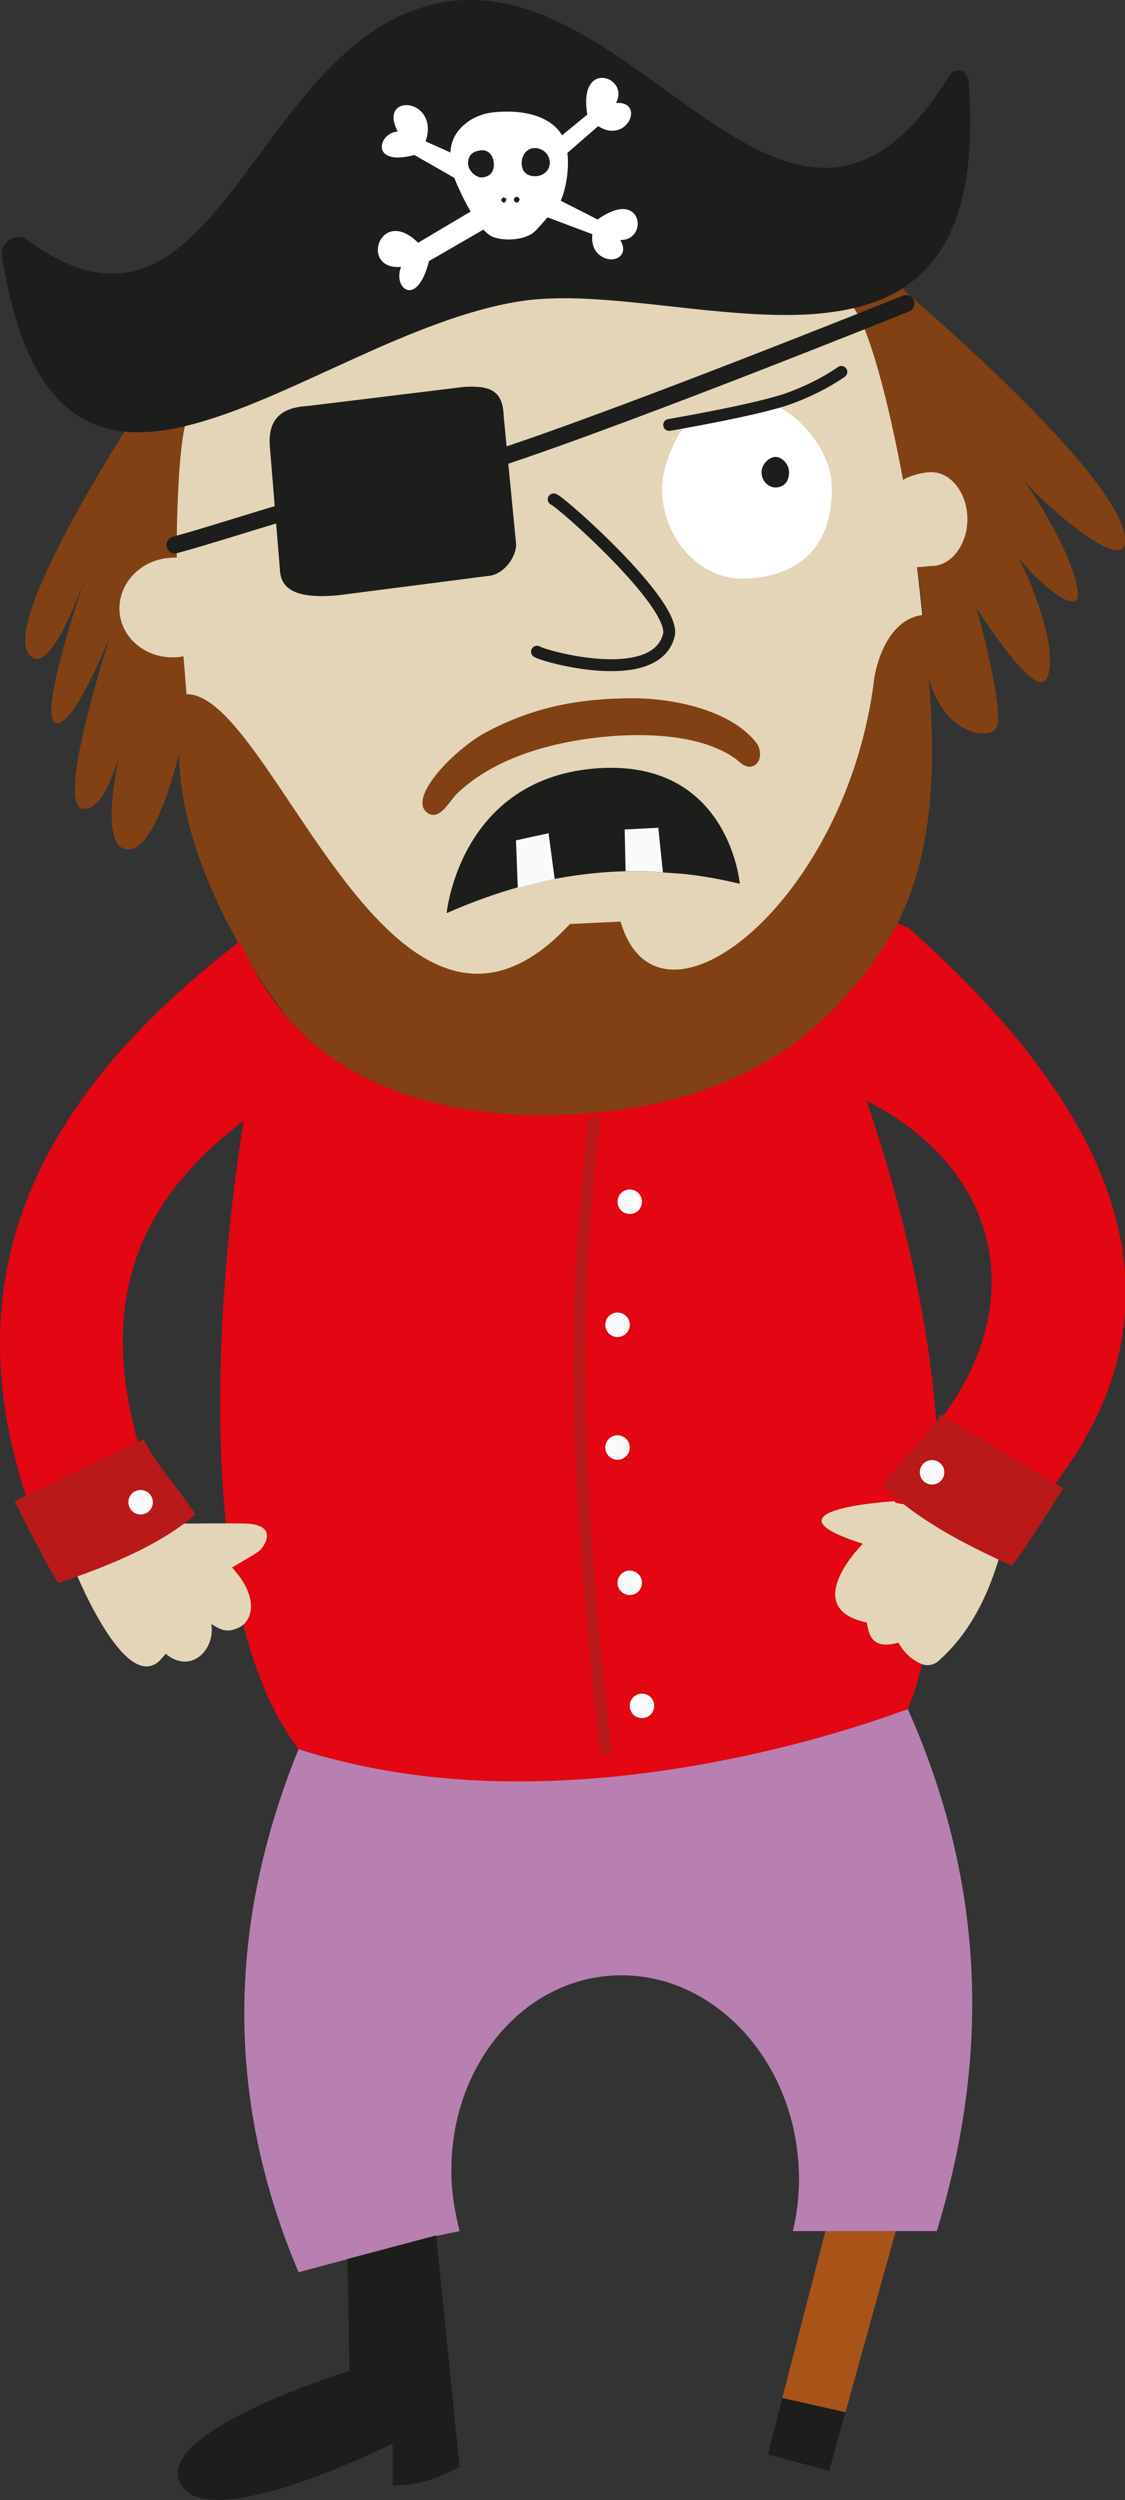 <?xml version="1.0" encoding="UTF-8"?><svg xmlns="http://www.w3.org/2000/svg" xmlns:xlink="http://www.w3.org/1999/xlink" viewBox="0 0 33.12 73.54"><rect x="0" y="0" width="33.12" height="73.54" fill="#333333" stroke="none"/><defs><style>.e{fill:#e4d5b8;}.f{fill:#fff;}.g{fill:#e30613;}.h{stroke:#b91919;}.h,.i,.j,.k{fill:none;}.h,.j,.k{stroke-linecap:round;}.h,.k{stroke-width:.35px;}.l{fill:#814114;}.m{fill:#b780b1;}.n{fill:#b91919;}.o{fill:#fafafb;}.p{fill:#a85318;}.q{clip-path:url(#d);}.j{stroke-linejoin:round;stroke-width:.5px;}.j,.k{stroke:#1d1d1b;}.r{fill:#1d1d1b;}</style><clipPath id="d"><path class="i" d="M17.48,22.61c-3.94,.36-4.31,4.25-4.31,4.25,.72-.32,1.44-.58,2.17-.77h0s.73-.18,.73-.18c1.01-.22,2.01-.31,3.02-.28h0l1.09,.08c.54,.06,1.08,.16,1.63,.29,0,0-.29-3.41-3.79-3.41-.17,0-.35,0-.53,.02"/></clipPath></defs><g id="a"/><g id="b"><g id="c"><g><path class="m" d="M26.72,50.26c2.38,5.34,2.36,10.43,.86,15.37h-4.24c.16-.66,.22-1.36,.16-2.08-.26-3.23-2.75-5.66-5.57-5.43-2.81,.23-4.88,3.03-4.62,6.26,.04,.43,.12,.85,.22,1.25l-.92,.19-2.14,.57-1.68,.45c-2.18-5.14-2.08-10.27,0-15.39,3.12,1.03,6.32,.84,9.26,.54,4.79-.49,8.68-1.71,8.68-1.71"/><path class="e" d="M27,16.54c-.06-.59-.12-1.19-.17-1.79-.02-.19-.03-.38-.06-.56-.24-2.14-.81-3.83-1.63-5.13h0c-1.63,.15-3.56-.11-5.4-.34-1.59-.2-3.11-.38-4.32-.24-4.29,.48-7.34,3.4-10,3.95l.02,.09c-.26,1.08-.35,2.3-.27,3.68,0,.15,.02,.31,.03,.47,.03,.38,.06,.76,.09,1.15,.06,.83,.12,1.67,.19,2.51h0s0,.07,0,.1h.07c4.72,13.15,17.71,8.65,17.71,8.65,.54-.81,3.79-9.52,3.89-11-.05-.51-.11-1.02-.17-1.54"/><path class="r" d="M21.79,26c-.54-.13-1.08-.23-1.63-.29l-1.09-.08h0c-1.01-.03-2.02,.07-3.02,.28,0,0-.69,.17-.73,.17h0c-.72,.2-1.44,.46-2.17,.78,0,0,.37-3.89,4.31-4.25,4-.36,4.32,3.39,4.32,3.39"/><g class="q"><polygon class="o" points="15.25 26.28 15.19 24.72 16.15 24.51 16.37 26.16 15.25 26.28"/><polygon class="o" points="18.42 25.74 18.39 24.4 19.38 24.35 19.54 25.89 18.42 25.74"/></g><path class="l" d="M29.96,13.91c.05,.09,.12,.17,.19,.26-.09-.13-.16-.22-.19-.26m-1.21,4c.04,.1,.88,3.19,.56,3.54-.27,.3-1.49,.15-1.96-1.47-.18-.63-.12-1.27-.18-1.92-.31-2.95-1.2-7.72-2.03-9.02h0c.59-.07,.61-.71,1.09-.91l.54,.56s6.46,5.47,6.35,7.26c-.05,.86-2.07-.82-2.95-1.78,.48,.65,1.54,2.45,1.56,3.31,.01,.69-1.29-.45-1.77-1.11,.35,.6,1.26,2.81,.85,3.6-.34,.65-2.05-2.07-2.05-2.07"/><path class="e" d="M27.42,13.89c.58,0,1.06,.62,1.06,1.38s-.48,1.38-1.06,1.38c-.15,0-.42,.07-.55,0l-.14-.28c-.06-.59-.19-.7-.24-1.3-.02-.19,.02-.7,0-.88,.18-.18,.67-.3,.92-.3"/><path class="l" d="M5.5,20.42c2.57,0,6.06,12.38,11.28,6.76l1.49-.07c1.11,3.81,6.69-.6,7.47-7.17,0,0,.24-1.71,1.43-1.85,.11,1.05,.13,1.29,.18,1.92,.2,2.61,.13,5.06-.94,7.17-.18,.36-.39,.7-.63,1.04-1.38,1.93-3.54,4.03-8.01,4.5-.35,.04-.7,.07-1.04,.08-3.59,.17-6.29-.82-7.94-2.49-.73-.74-4.48-5.88-3.29-9.87"/><polygon class="p" points="26.37 65.63 24.89 70.96 23.03 70.54 24.3 65.63 26.37 65.63"/><polygon class="r" points="24.89 70.96 24.41 72.68 22.61 72.2 23.03 70.54 24.89 70.96"/><path class="f" d="M20.15,12.5c.13-.1,.67-.36,1.46-.36,.46,0,.95-.22,1.38-.14,.78,.46,1.5,1.4,1.5,2.37,0,1.46-.7,2.55-2.5,2.65-1.38,.08-2.5-1.19-2.5-2.65,0-.62,.35-1.41,.67-1.87"/><path class="l" d="M22.28,21.87c.13,.18,.15,.53-.08,.65-.21,.11-.37-.06-.52-.18-.29-.22-.63-.36-.97-.47-.85-.25-1.77-.28-2.65-.22-1.58,.12-3.43,.56-4.61,1.7-.21,.2-.49,.78-.84,.58-.34-.21-.1-.67,.06-.91,.35-.54,1.1-1.2,1.66-1.49,1.39-.74,2.75-.99,4.31-.99,1.14,0,2.89,.33,3.65,1.34"/><path class="r" d="M22.83,13.44c.18,0,.4,.2,.4,.45,0,.34-.22,.45-.4,.45s-.41-.16-.41-.45c0-.25,.24-.45,.41-.45"/><path class="g" d="M26.72,27.28l-.31-.12c-.18,.36-.39,.7-.63,1.04-1.38,1.93-3.54,4.03-8.01,4.5-.36,.04-.7,.06-1.04,.08-3.59,.17-6.29-.82-7.94-2.49-.73-.74-1.29-1.62-1.73-2.6C1.03,32.33-1.64,37.68,1.04,44.78l1.81-.96,1.37-.84c-1.46-4.66-.19-7.61,2.96-10.02,0,0-2.36,13.24,1.6,18.48,3.12,1.03,6.46,1.11,9.4,.81,4.79-.49,8.54-1.98,8.54-1.98,1.11-2.4,.85-8.37,.85-8.37h0c-.22-2.99-.92-6.17-2.06-9.52,3.86,1.96,4.88,5.87,2.14,9.43l3.29,1.99c3.97-5.02,2.57-10.52-4.2-16.51"/><path class="r" d="M12.84,65.75l.69,6.81c-.7,.39-1.38,.57-1.97,.55v-1.23s-5.35,2.68-6.23,1.22c-.93-1.55,4.96-3.36,4.96-3.36l-.06-3.29,2.6-.69Z"/><path class="e" d="M4.87,48.66l-.17,.19c-1.06,1.01-2.56-2.81-2.56-2.81l3.12-1.22s1.71-.02,2.05,0c.9,.07,.46,.7,.3,.82-.19,.13-.78,.47-.78,.47,.82,.88,.62,1.61,.15,1.79-.27,.11-.44,.08-.76-.13,.13,.76-.61,1.5-1.35,.87"/><path class="l" d="M5.21,16.66c-.02-.16-.02-3.08,.24-4.15l-.02-.09c-.56,.12-1.1,.13-1.63,0l-.02,.1S.01,18.32,.87,19.27c.47,.52,1.14-.9,1.65-2.3-.19,.55-1.38,4.07-.89,4.29,.51,.23,1.62-2.58,1.59-2.49-.31,.99-1.52,4.94-.78,5.02,.48,.06,.84-.79,1.06-1.54-.23,1.11-.42,2.69,.25,2.74,.95,.06,1.67-3.37,1.79-3.98-.02-.19-.32-3.97-.35-4.35"/><path class="e" d="M5.57,16.46c.07,.9,.13,1.81,.21,2.73-.17,.07-.35,.12-.54,.14-.88,.08-1.65-.51-1.72-1.32-.01-.15,0-.31,.04-.45h0c.15-.61,.71-1.09,1.42-1.15,.2-.02,.41,0,.59,.05"/><path class="o" d="M19.26,50.18c0-.2-.16-.36-.36-.36s-.36,.16-.36,.36,.16,.36,.36,.36,.36-.16,.36-.36"/><path class="o" d="M18.9,35.35c0-.2-.16-.36-.36-.36s-.36,.16-.36,.36,.16,.36,.36,.36,.36-.16,.36-.36"/><path class="o" d="M18.9,46.56c0-.2-.16-.36-.36-.36s-.36,.16-.36,.36,.16,.36,.36,.36,.36-.16,.36-.36"/><path class="o" d="M18.54,38.97c0-.2-.16-.36-.36-.36s-.36,.16-.36,.36,.16,.36,.36,.36,.36-.16,.36-.36"/><path class="o" d="M18.54,42.58c0-.2-.16-.36-.36-.36s-.36,.16-.36,.36,.16,.36,.36,.36,.36-.16,.36-.36"/><path class="h" d="M17.82,51.45c-1-9.14-.93-13.21-.33-18.44"/><path class="r" d="M15.19,16.06c0,.25-.26,.76-.73,.87l-4.5,.58c-1.28,.12-1.7-.2-1.72-.76l-.3-3.67c-.04-.78,.37-1.1,1.14-1.14l4.59-.56c.77-.04,1.14,.11,1.16,.88l.37,3.81Z"/><path class="j" d="M8.6,15c-.82,.23-2.62,.81-3.45,1.03"/><path class="j" d="M26.67,8.93s-9.23,3.72-12.8,4.8"/><path class="k" d="M15.81,19.17c.15,.12,3.48,1.07,3.88-.48,.24-.92-3.23-3.98-3.39-4"/><path class="n" d="M4.22,42.34c.47,.89,.98,1.35,1.53,2.21-.98,.86-2.47,1.49-4.01,2.01-.1,.03-1.31-2.4-1.31-2.4l3.79-1.82Z"/><path class="o" d="M4.5,44.19c0-.2-.16-.36-.36-.36s-.36,.16-.36,.36,.16,.36,.36,.36,.36-.16,.36-.36"/><path class="e" d="M25.52,47.72h-.04c-1.96-.44-.08-2.31-.08-2.31-3.19-1.01,.93-1.25,.93-1.25,.05,.11,.46,.07,.57,.15,.79,.61,1.32,.59,2.53,1.46h0c-.34,1.17-.85,2.17-1.63,2.93-.05,.05-.11,.1-.16,.15-.14,.13-.35,.17-.53,.09-.44-.18-.66-.62-.66-.62-.76,.21-.87-.2-.93-.59"/><path class="n" d="M27.7,41.61c-.56,.84-1.1,1.26-1.73,2.06,.9,.95,2.32,1.71,3.8,2.38,.09,.04,1.53-2.27,1.53-2.27l-3.6-2.17Z"/><path class="o" d="M27.8,43.31c0-.2-.16-.36-.36-.36s-.36,.16-.36,.36,.16,.36,.36,.36,.36-.16,.36-.36"/><path class="k" d="M19.7,12.5s2.59-.44,3.53-.78c.94-.34,1.54-.78,1.54-.78"/><path class="r" d="M28.49,2.33c-.02-.28-.39-.36-.53-.12-3.34,5.43-6.56,1.46-10.25-.86C16.27,.45,14.77-.19,13.15,.05,7.44,.92,6.48,11.22,.82,7.07c-.35-.26-.83,.05-.76,.48,.43,2.68,1.25,4.11,2.35,4.75,.98,.57,2.18,.5,3.51,.11,2.81-.81,6.21-3.03,9.34-3.54,.55-.09,1.14-.11,1.78-.09,2.1,.07,4.58,.58,6.71,.47,.23-.01,.45-.03,.67-.06,2.61-.33,4.49-1.87,4.09-6.86"/><path class="f" d="M17.59,6.46c1.33-.96,1.52,.62,.67,.6,.21,.35,0,.56-.25,.57-.28,0-.63-.22-.57-.74l-1.41-.53s.08-.14,.09-.15c.11-.12,.11-.15,.18-.28l.08-.09,1.22,.62Z"/><path class="f" d="M13.26,4.49c.01-.29,.12-.56,.37-.79,.27-.25,.6-.37,.94-.4,.8-.08,1.63,.1,1.97,.67,.32,.52,.16,1.58-.06,1.99,0,0-.58,.71-.75,.86-.31,.27-.95,.27-1.24,.14-.44-.19-1.01-1.42-1.15-1.82-.07-.21-.11-.43-.1-.65"/><path class="r" d="M16.09,4.52c.12,.14,.15,.4-.04,.56-.19,.16-.5,.12-.61-.02-.12-.14-.12-.46,.07-.62,.19-.16,.47-.07,.58,.08"/><path class="f" d="M14.36,6.61v.07l-1.73,1c-.35,1.4-1.08,.8-.82,.17-1.24,.11-.63-1.82,.5-.71l1.6-.95c.17,.25,.31,.4,.31,.4l.14,.02Z"/><path class="r" d="M14.2,4.42c.15,0,.33,.11,.34,.42,0,.21-.11,.37-.37,.38-.15,0-.38-.19-.39-.4-.01-.35,.27-.39,.42-.4"/><path class="f" d="M13.53,5.13l-.14,.11-1.19-.68c-1.32,.35-1.07-.66-.49-.69-.61-1.15,1.25-1,.82,.29l.72,.32c-.01,.21,.21,.43,.27,.64"/><path class="r" d="M14.91,5.88s-.03,.08-.07,.08c-.04,0-.07-.03-.08-.07,0-.04,.03-.08,.07-.08,.04,0,.08,.03,.08,.07"/><path class="r" d="M15.3,5.87s-.04,.09-.08,.09c-.05,0-.09-.04-.09-.08,0-.05,.03-.09,.08-.09,.05,0,.08,.04,.09,.08"/><path class="f" d="M18.13,3.03c.88-.07,.34,1.23-.52,.68l-1.08,.94h-.04c-.04-.15-.11-.3-.21-.45l1.01-.83c-.13-.78,.14-1.07,.42-1.08,.32-.01,.64,.33,.43,.73"/></g></g></g></svg>
